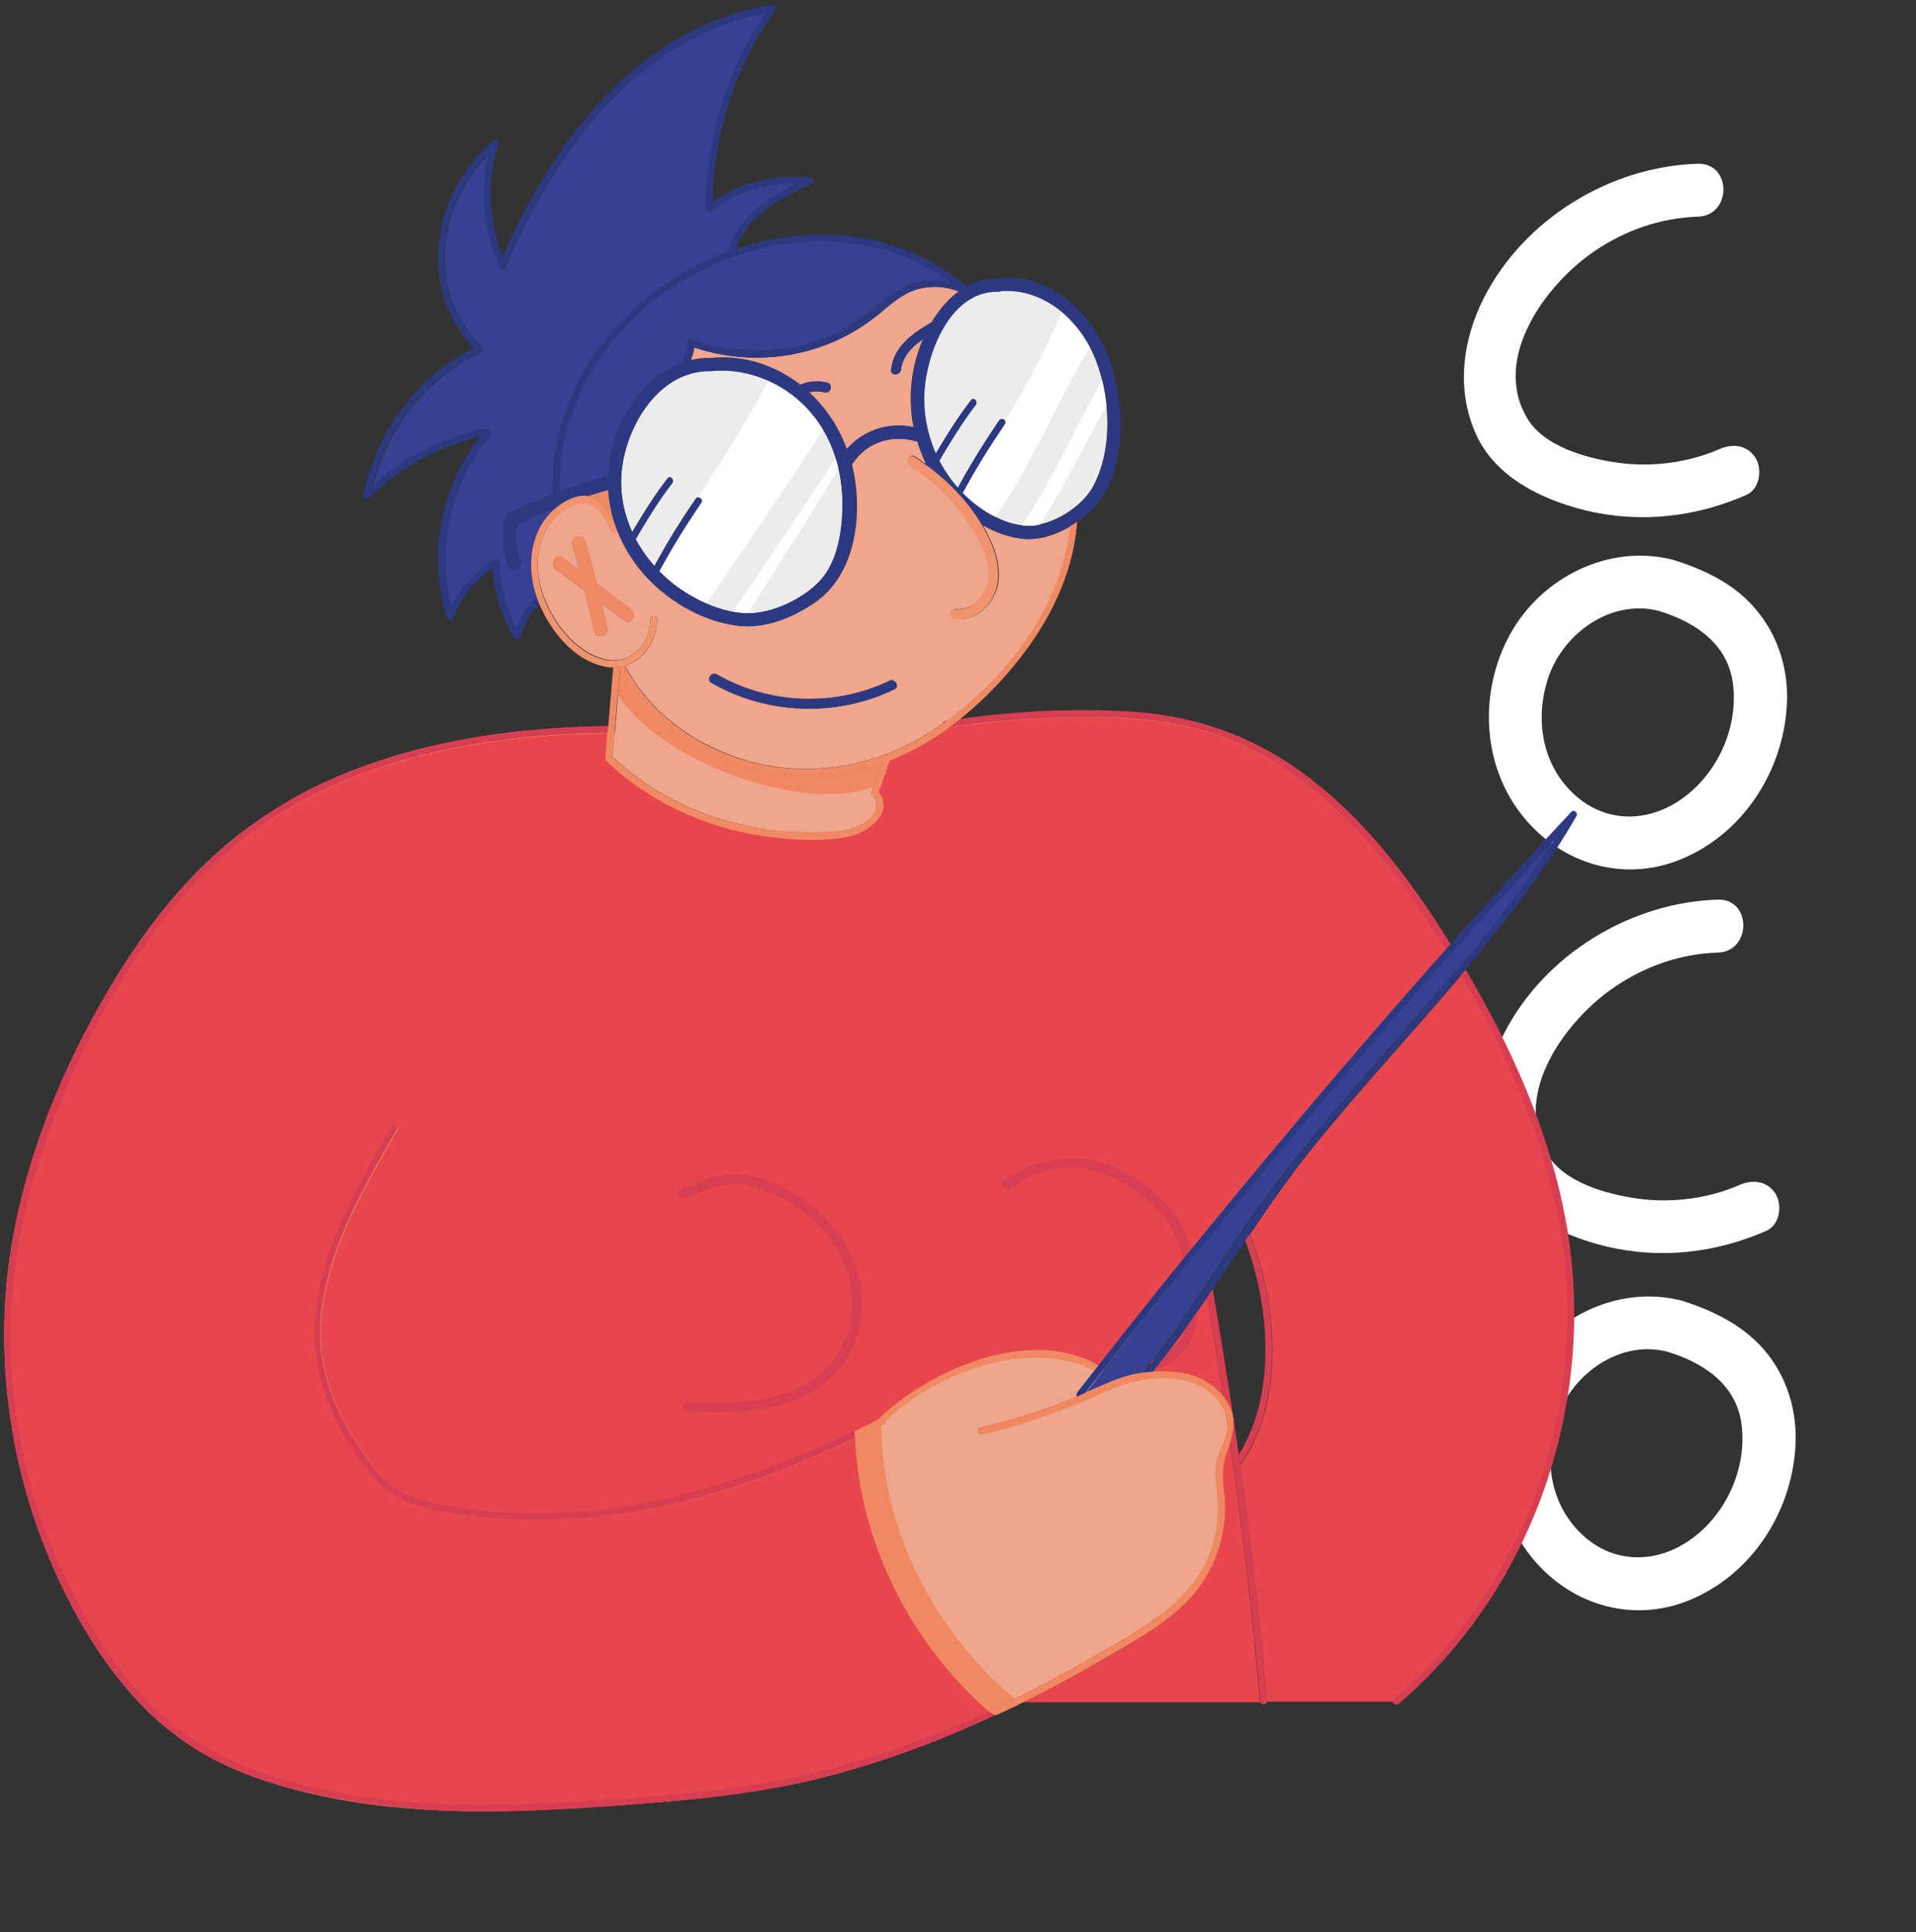 <?xml version="1.0" encoding="utf-8"?>
<!-- Generator: Adobe Illustrator 22.1.0, SVG Export Plug-In . SVG Version: 6.00 Build 0)  -->
<svg version="1.1" id="Calque_1" xmlns="http://www.w3.org/2000/svg" xmlns:xlink="http://www.w3.org/1999/xlink" x="0px" y="0px"
	 viewBox="0 0 622.5 627.8" style="enable-background:new 0 0 622.5 627.8;" xml:space="preserve">
<rect x="0" y="0" width="622.5" height="627.8" fill="#333333" stroke="none"/>
<style type="text/css">
	.st0{fill:#FFFFFF;}
	.st1{fill:#374092;}
	.st2{fill:#F08A64;}
	.st3{fill:#EFA68D;}
	.st4{fill:#F08862;}
	.st5{fill:#ECECEC;}
	.st6{fill:#E8464D;}
	.st7{fill:#F08862;stroke:#F08862;stroke-width:4;stroke-miterlimit:10;}
	.st8{fill:#D83E51;}
	.st9{fill:#2C3980;}
	.st10{fill:#EF946F;}
</style>
<title>Fichier 3</title>
<g>
	<g>
		<path class="st0" d="M551.6,53.2c-28.5,0.9-56.3,17.9-69.4,43.4c-7.1,13.9-9.2,30.1-2.6,44.6c6.3,13.9,21.3,21.1,35.4,24.6
			c17.7,4.3,35.8,2.3,52.4-5c4.3-1.9,5.2-8.1,3.1-11.8c-2.6-4.4-7.5-5-11.8-3.1c-10.3,4.5-22.3,6-33.4,4.4
			c-9.8-1.4-23.7-5.2-29.1-14.4c-11.7-19.5,6.1-43.7,22-54.4c9.9-6.7,21.3-10.7,33.4-11.1C562.7,70.1,562.7,52.9,551.6,53.2
			L551.6,53.2z"/>
	</g>
	<g>
		<path class="st0" d="M558.1,292.3c-28.5,0.9-56.3,17.9-69.4,43.4c-7.1,13.9-9.2,30.1-2.6,44.6c6.3,13.9,21.3,21.1,35.4,24.6
			c17.7,4.3,35.8,2.3,52.4-5c4.3-1.9,5.2-8.1,3.1-11.8c-2.6-4.4-7.5-5-11.8-3.1c-10.3,4.5-22.3,6-33.4,4.4
			c-9.8-1.4-23.7-5.2-29.1-14.4c-11.7-19.5,6.1-43.7,22-54.4c9.9-6.7,21.3-10.7,33.4-11.1C569.1,309.2,569.2,292,558.1,292.3
			L558.1,292.3z"/>
	</g>
	<g>
		<path class="st0" d="M543.6,181.9c-20.9-5.4-43,5.8-53.1,24.4c-9.8,18-9.2,41.2,3.4,57.8c12.3,16.2,33,23,52.2,15.1
			c20-8.2,33-28.2,34.4-49.5c0.8-11.6-2.6-23.1-10.2-31.9C563.5,189.7,553.6,185,543.6,181.9c-10.6-3.3-15.2,13.3-4.6,16.6
			c12,3.7,22.7,10.9,24.1,24.3c1.6,14.5-5.8,29.9-18.1,37.7c-11.3,7.2-24.8,6.4-34.4-3.2c-9.9-9.8-11.9-24.4-7.5-37.3
			c4.9-14.4,20.5-25.5,35.9-21.5C549.8,201.3,554.4,184.7,543.6,181.9L543.6,181.9z"/>
	</g>
	<g>
		<path class="st0" d="M546.4,422.6c-20.9-5.4-43,5.8-53.1,24.4c-9.8,18-9.2,41.2,3.4,57.8c12.3,16.2,33,23,52.2,15.1
			c20-8.2,33-28.2,34.4-49.5c0.8-11.6-2.6-23.1-10.2-31.9C566.2,430.5,556.3,425.7,546.4,422.6c-10.6-3.3-15.2,13.3-4.6,16.6
			c12,3.7,22.7,10.9,24.1,24.3c1.6,14.5-5.8,29.9-18.1,37.7c-11.3,7.2-24.8,6.4-34.4-3.2c-9.9-9.8-11.9-24.4-7.5-37.3
			c4.9-14.4,20.5-25.5,35.9-21.5C552.6,442,557.1,425.4,546.4,422.6L546.4,422.6z"/>
	</g>
</g>
<path class="st1" d="M179.8,165.7c0.2-0.2,0.4-0.4,0.7-0.6c0,0-0.1-0.1-0.1-0.1c-1.3,0.5-2.6,1.1-3.9,1.6c-1.9,0.8-3.7,1.6-5.6,2.4
	c-1.8,0.8-2.5,0.7-3.1,2.4c-1.1,3.1,0.5,8.1,1.3,11c0.8,2.7-3.4,3.8-4.2,1.1c-1.2-4.1-1.9-8.6-1.4-12.9c0.4-3.8,2.6-4.3,5.9-5.7
	c3.4-1.5,6.9-2.9,10.4-4.3c-0.9-14.2,3.1-28.2,10.3-40.5c10.6-18.1,28.1-31.8,47.8-38.8c-0.5-0.1-1-0.6-0.7-1.3
	c3.8-10.2,12.6-15.9,21.9-20.5c-10.2-0.2-19.9,2.8-28.1,9.1c-0.7,0.5-1.6-0.2-1.6-0.9c0.3-22.6,6.6-44.9,19.4-63.5
	c-42.1,8.1-68.7,45.3-84.6,82.7c-0.4,1-1.7,0.5-2-0.3c-4.8-11.6-6.2-24.3-3.4-36.5c-16.8,16.9-20.2,44.9-2.2,62.7
	c0.5,0.4,0.4,1.4-0.2,1.7c-18,8.3-30.3,24.6-35.2,43.4c10.2-9.2,22.6-15.5,36.2-18.4c0.3-0.1,0.6,0,0.9,0.2c0.8-0.1,1.6,1,0.9,1.9
	c-12.9,15.3-17.5,36.3-12.6,55.7c3.1-6.4,7.8-11.6,14-15.3c0.7-0.4,1.6,0.1,1.6,0.9c0.3,7.6,2.2,14.7,5.7,21.3
	c1.4-3.8,3.6-7.2,6.6-10.1C171,184.5,172,172.9,179.8,165.7z"/>
<path class="st2" d="M197.1,159.3c-2.1,0.6-4.2,1.2-6.3,1.9c0.2,0,0.5,0.1,0.7,0.1c3.8,1,6.6,5.3,8.3,9c-1.2-3.6-2-7.4-2.2-11.3
	C197.5,159.1,197.3,159.2,197.1,159.3z"/>
<path class="st3" d="M263,270.4c3.9,0,8.1,0,12-0.8c4.6-0.9,12.8-5.3,8.7-11c-0.1-0.2-0.2-0.4-0.2-0.6c-0.3-0.2-0.4-0.6-0.2-1
	c1-3,2-5.9,3.1-8.9c-7.3,2.6-15,4.1-23,4.2c-24.6,0.2-50.1-12.4-61.9-34.5c-0.8,9.3-1.6,18.5-2.4,27.8c0,0.1,0,0.1,0,0.2
	c11.4,10.7,25.3,18,40.5,21.7C247.1,269.5,255,270.4,263,270.4z"/>
<path class="st4" d="M243.1,253.6c11.9,3.8,27.9,6.6,40.6,2.1c0.9-2.5,1.8-5.1,2.6-7.6c-7.3,2.6-15,4.1-23,4.2
	c-24.6,0.2-50.1-12.4-61.9-34.5c-0.2,2.7-0.5,5.3-0.7,8C210.1,239.6,227.8,248.7,243.1,253.6z"/>
<path class="st3" d="M241.8,262.3c-14.5-4.5-30.9-12.5-42.2-24.1c-0.2,2.5-0.4,5-0.6,7.5c0,0.1,0,0.1,0,0.2
	c11.4,10.7,25.3,18,40.5,21.7c7.7,1.9,15.7,2.8,23.6,2.8c3.9,0,8.1,0,12-0.8c2.8-0.5,6.9-2.4,8.8-5
	C270.2,268.3,254.6,266.2,241.8,262.3z"/>
<path class="st5" d="M214.2,185.4c0,0.1-0.1,0.1-0.1,0.1c2.5,2.5,5.2,4.8,8.2,6.7c6.4,4.2,14.6,7.5,22.4,7c7.6-0.5,17.1-5.2,22.1-11
	c5.5-6.3,6.9-16.5,6.9-24.6c0-8-1.8-16-5.7-23c-7.2-13-21.4-21.2-36.3-20.1c-0.2,0-0.4,0.1-0.6,0.1c-17.9-0.5-29.2,20.1-29.3,35.8
	c0,5.7,1.2,11.3,3.6,16.4c3.6-6,7.2-11.9,11.5-17.4c0.8-1.1,2.4,0.4,1.5,1.5c-4.4,5.7-8.2,11.9-11.9,18.2c1.7,3.2,3.7,6.1,6.1,8.8
	c4.1-7.5,8.5-14.7,13.4-21.8c0.8-1.1,2.6-0.1,1.9,1.1C222.9,170.4,218.4,177.8,214.2,185.4z"/>
<path class="st1" d="M181.8,159.9c4.7-1.8,9.4-3.4,14.2-4.8c0.6-0.2,1.2-0.1,1.6,0.2c0-2,0.2-4.1,0.6-6.1
	c2.1-12.6,10.8-26.5,23.2-31.2c1.2-1.8,1.9-3.8,2.1-5.9c-0.8-0.7-0.3-2.3,0.9-1.9c15.7,5.8,33.6,5,48.6-2.6
	c7.3-3.7,12.7-9.8,19.7-13.7c5-2.8,10.7-3.5,16.2-2.2c-8.8-6.5-19-10.7-29.9-12.4c-22.7-3.6-46.7,3.4-65,17
	C194.4,110.7,180.6,135.2,181.8,159.9z"/>
<path class="st5" d="M304,147.3c3.6-6,7.2-11.9,11.5-17.4c0.8-1.1,2.4,0.4,1.5,1.5c-4.5,5.7-8.2,11.9-11.9,18.2
	c1.6,3.2,3.7,6.2,6.1,8.9c4.1-7.5,8.6-14.8,13.4-21.9c0.8-1.1,2.6-0.1,1.9,1.1c-4.9,7.1-9.5,14.5-13.6,22.2
	c-0.1,0.1-0.1,0.2-0.2,0.2c1.2,1.2,2.5,2.4,3.8,3.4c5.4,4.3,13,8.2,20.1,7.1c6.8-1,14.9-6.2,18.3-12.2c7-12.3,5.9-31,0.2-43.6
	c-5.4-11.9-16.8-21.4-30.2-20.3c-0.2,0.1-0.4,0.1-0.6,0.1c-16.2-0.5-24,21.4-24.1,34.5C300.1,135.5,301.5,141.7,304,147.3z"/>
<path class="st5" d="M216.9,155.4c0.8-1.1,2.4,0.4,1.5,1.5c-4.4,5.7-8.2,11.9-11.9,18.2c0.5,0.9,1,1.8,1.6,2.7
	c6.2-13.5,14.9-25.8,22.7-38.4c3.7-6,7.2-12.1,10.7-18.3c-3.2-0.6-6.4-0.8-9.7-0.6c-0.2,0-0.4,0.1-0.6,0.1
	c-17.9-0.5-29.2,20.1-29.3,35.8c0,5.7,1.2,11.3,3.6,16.4C208.9,166.8,212.6,160.9,216.9,155.4z"/>
<path class="st0" d="M267.4,139.6c-4.2-7-10.4-12.6-17.7-15.8c-3.5,6.3-7.1,12.6-10.8,18.7c-3.9,6.4-8.1,12.7-12.1,19.1
	c0.8,0,1.5,0.8,1,1.6c-4.9,7.1-9.5,14.5-13.6,22.2c0,0.1-0.1,0.1-0.1,0.1c2.5,2.5,5.2,4.8,8.2,6.7c2.2,1.4,4.6,2.8,7.2,3.9
	C242.3,177.4,255.1,158.7,267.4,139.6z"/>
<path class="st0" d="M272.4,152.2c-0.2-1.1-0.5-2.1-0.9-3.2c-11,16.7-22.2,33.3-33.5,49.8c1.6,0.3,3.2,0.5,4.9,0.5
	C252.8,183.6,263,168.2,272.4,152.2z"/>
<path class="st5" d="M254.8,196.7c4.7-2,9.2-5,12.1-8.4c4.8-5.5,6.5-14.1,6.8-21.5C267.5,176.8,261.1,186.7,254.8,196.7z"/>
<path class="st5" d="M315.5,130c0.8-1.1,2.4,0.4,1.5,1.5c-4.5,5.7-8.2,11.9-11.9,18.2c0.4,0.7,0.7,1.4,1.1,2.1
	c12.9-16.8,23-35.4,31.6-54.8c-4-1.8-8.3-2.6-12.9-2.3c-0.2,0.1-0.4,0.1-0.6,0.1c-16.2-0.5-24,21.4-24.1,34.5
	c-0.1,6.2,1.3,12.4,3.8,18.1C307.5,141.4,311.2,135.5,315.5,130z"/>
<path class="st0" d="M323.3,168c9.9-13.9,16.9-30.1,25-44.9c1.9-3.5,3.8-6.9,5.7-10.4c-2.3-4.3-5.3-8.1-9-11.2
	c-5.5,12.2-11.5,24.1-18.5,35.4c0.1,0.2,0,0.5-0.2,0.8c-4.9,7.1-9.5,14.5-13.6,22.2c-0.1,0.1-0.1,0.2-0.2,0.2
	c1.2,1.2,2.5,2.4,3.8,3.4C318.5,165.2,320.8,166.8,323.3,168z"/>
<path class="st0" d="M337.9,170.5c7.9-12.6,14.6-25.9,21.6-39c-0.3-2.8-0.8-5.5-1.4-8.1c-1,1.9-2,3.7-3,5.6
	c-7.5,13.8-14.2,28.7-23.1,41.8c1.6,0.2,3.2,0.2,4.7,0C337,170.7,337.4,170.6,337.9,170.5z"/>
<path class="st5" d="M354,159.9c0.3-0.4,0.6-0.9,0.9-1.4c0.5-0.9,0.9-1.8,1.4-2.7C355.5,157.2,354.8,158.6,354,159.9z"/>
<path class="st3" d="M298,94c-4.9,1.4-8.6,4.8-12.4,8c-5.4,4.4-11.3,7.9-17.9,10.3c-13.5,5-28.5,5.2-42.1,0.6
	c-0.2,1.5-0.6,2.9-1.2,4.2c2.1-0.5,4.2-0.8,6.5-0.7c0,0,0,0,0,0c10.7-1.1,20.9,2.4,29.1,8.7c2.8-1.2,5.8-1.5,8.8-0.7
	c2,0.5,1.2,3.6-0.9,3.1c-1.7-0.4-3.4-0.4-5.1,0c5.5,5,9.8,11.4,12.3,18.5c0,0,0,0,0,0c5.5-6.2,13.5-8.9,21.7-7.2
	c-1.1-5.6-1.2-11.4-0.3-17.1c0.6-3.7,1.7-7.7,3.4-11.5c-3.6,2.4-6.6,5.5-7.2,9.9c-0.2,2-3.5,2.1-3.2,0c0.9-7.6,7-11.8,13.2-15.4
	c2.3-3.9,5.3-7.5,8.8-10C307.1,93,302.5,92.7,298,94z"/>
<path class="st3" d="M211.3,201.2c0-1.4,2.2-1.4,2.2,0c-0.1,6.9-4.2,13.3-10.4,15.1c6.3,12,16.7,21.1,28.9,26.8
	c24.4,11.5,51.5,7.8,73.3-7.3c0.4-0.3,0.8-0.5,1.2-0.8c0.1-0.4,0.3-0.7,0.8-0.7c0.1,0,0.2,0,0.3,0c20.3-14.7,37.7-37.9,40.2-63.3
	c-5.2,3.1-11.2,5-17.3,3.8c-4-0.7-7.8-2.3-11.3-4.3c1.4,2.3,2.5,4.7,3.5,7.1c2.1,5.5,2.9,11.8-0.3,17c-2.5,4.2-6.9,7-11.9,6.5
	c-2.1-0.2-2.1-3.4,0-3.2c6.2,0.5,10.5-4.9,10.8-10.7c0.3-5.3-2.2-10.5-4.9-14.9c-5.2-8.6-12.4-15.8-20.8-21.2
	c-1.7-1.1-0.1-3.9,1.6-2.8c1.3,0.9,2.7,1.8,4,2.7c-1.2-2.5-2.2-5-3-7.6c-0.1,0-0.3,0-0.4-0.1c-8.1-2.4-16.2,0.4-20.9,7.5
	c0,0.1-0.1,0.1-0.1,0.1c3.8,15.6,1.5,35.9-12.4,45.1c-7.6,5-16.5,8.5-25.6,7.1c-8.4-1.3-16.4-5.2-23-10.5
	c-6.8-5.4-11.9-12.4-15-20.2c-0.2,0.8-1.7,1.1-2.1,0c-1-2.3-2.3-4.9-4.2-6.7c-2.7-2.6-5.4-2.8-8.7-1.4c-3.5,1.5-6.3,4.3-8.2,7.6
	c-4.1,7.2-3.5,15.8-0.4,23.2c3.2,7.8,9.7,16.1,18,18.7C204,216.8,211.2,210,211.3,201.2z M232.8,219.1c17.1,9.8,38.3,10.7,56.1,2.1
	c1.9-0.9,3.5,1.9,1.6,2.8c-18.9,9-41.2,8.3-59.4-2.1C229.4,220.9,231,218.1,232.8,219.1z M202.8,201.6c-2.4-1.8-4.9-3.7-7.3-5.5
	c0.6,2.6,1.2,5.2,1.8,7.9c0.6,2.7-3.6,3.8-4.2,1.1c-1-4.4-2-8.8-3.1-13.1c-3.1-2.4-6.3-4.7-9.4-7.1c-2.2-1.6,0-5.4,2.2-3.7
	c1.8,1.4,3.7,2.8,5.5,4.2c-0.7-2.8-1.5-5.6-2.3-8.4c-0.8-2.7,3.4-3.8,4.2-1.1c1.3,4.6,2.5,9.1,3.7,13.7c3.7,2.8,7.4,5.6,11.1,8.4
	C207.2,199.5,205,203.3,202.8,201.6z"/>
<path class="st1" d="M472.5,308.6c0.9,1.5,1.8,3,2.7,4.5c10.6-12.8,20.8-26,29.7-40c-9.6,10.3-19.1,20.7-28.5,31.2
	C475.1,305.7,473.8,307.2,472.5,308.6z"/>
<path class="st1" d="M470.9,310.3c-38.9,43.5-76.3,88.4-112.2,134.4c1.4,1,2.8,2,4.1,3.3c0.4-0.1,0.8-0.3,1.1-0.4
	c2.4-0.8,5.1-1.4,7.8-1.8c0-0.2,0.1-0.3,0.2-0.5c11.4-14.2,21-29.6,31.1-44.7c20.7-30.7,46.8-57.4,70.5-85.8
	c-0.7-1.3-1.5-2.5-2.3-3.7C471.3,310.9,471.1,310.6,470.9,310.3z"/>
<path class="st6" d="M397.4,453.6c-1.7-10.7-3.4-21.4-5.2-32.1c-5.6,8.2-11.3,16.3-17.5,24.1c3.7-0.2,7.5,0,10.9,0.8
	C390.1,447.4,394.4,449.9,397.4,453.6z"/>
<path class="st6" d="M411.5,552.9h41.3c-0.1-0.3,0-0.6,0.3-0.9c23.5-20.1,40.4-47,49.2-76.5c7.8-26.2,9.3-54.3,3.9-81.1
	c-5.5-27.2-17.2-53.7-31.3-77.7c-15.6,18.5-32.2,36.2-47.4,55c-7.7,9.4-14.6,19.3-21.4,29.4c0.1,0.1,0.2,0.2,0.2,0.4
	c8.7,22.2,11.2,53-2.7,73.7c-0.2,0.3-0.4,0.4-0.7,0.5c3.6,25.6,6.6,51.3,8.7,77.1C411.5,552.8,411.5,552.9,411.5,552.9z"/>
<path class="st6" d="M409.3,552.7c-2.3-28.1-5.6-56.1-9.7-84c-0.2,0.8-0.5,1.6-0.8,2.4c-1.8,4.8-1.9,8.3-1.3,13.4
	c0.4,3.1,0.5,6.2,0.2,9.4c-0.6,6.7-2.7,13.2-6.3,19c-7.7,12.6-22,19.9-34.4,27c-8.1,4.6-16.3,9.1-24.6,13.2h77
	C409.4,552.9,409.3,552.8,409.3,552.7z"/>
<path class="st7" d="M398.4,460.3c-1.4-5.8-7-10.2-12.7-11.7c-6.9-1.8-15-1-21.9,1.4c-0.3,0.4-0.8,0.7-1.3,0.5
	c-0.5,0.2-1,0.4-1.5,0.6c-13.7,6.2-27.4,11.4-42,14.8c-1.3,0.3-1.9-1.8-0.6-2.1c8.2-1.9,16.3-4.3,24.3-7.2
	c6.1-2.2,11.9-5.4,17.9-7.8c-1.2-1-2.4-1.9-3.6-2.6c-0.2,0-0.4-0.2-0.5-0.3c-9.4-5.5-21.3-5.8-31.9-3.6
	c-13.8,2.9-26.4,9.6-36.7,19.2c0.1,0.4-0.1,0.8-0.5,1c-21.3,10.8-43.5,20.1-66.8,25.7c-20.5,4.9-41.9,7-62.9,4.9
	c-9-0.9-18.8-2-27-5.9c-7.9-3.7-12.6-11-17.2-18.1c-9.3-14.4-13.4-30.1-10.4-47.2c3.5-20.3,14.2-38.5,24.3-56.1
	c0.7-1.2,2.6-0.1,1.9,1.1c-10.8,18.8-22.5,38.5-24.8,60.5c-1.8,17.3,4.9,32.5,14.8,46.4c3,4.1,5.8,7.9,10.3,10.5
	c3.4,1.9,7.1,3.1,10.9,4c10.1,2.3,20.6,3.4,31,3.6c40.3,0.7,79-12.8,114.4-30.8c0-0.2,0.1-0.5,0.3-0.7
	c16.8-15.7,48.9-29.4,70.8-16.6c9.2-11.8,18.5-23.5,27.9-35.2c-2.2-11.2-10.1-19.5-19.9-24.8c-5.7-3.2-11.8-5.3-18.5-4.9
	c-6.8,0.4-13.1,3.2-18.8,6.8c-1.2,0.7-2.3-1.1-1.1-1.9c12.3-7.7,25.3-9.3,38.3-2.5c10.2,5.3,18.8,13.8,21.7,25.1
	c0.9-1.1,1.7-2.2,2.6-3.3c26.1-32.2,53-63.7,80.6-94.6c-15.5-24.9-34.1-49.2-60.2-63.4c-15.5-8.5-32.2-11.5-49.7-11.9
	c-17.2-0.4-34.5,0.6-51.5,3.2c-6.1,4.4-12.6,8.1-19.5,10.9c0,0.1,0,0.3-0.1,0.5c-1.1,3.2-2.2,6.5-3.4,9.7c0,0,0.1,0.1,0.1,0.2
	c4.9,6.9-4,13-10,14.2c-8.8,1.7-18.5,1-27.3-0.2c-19.1-2.8-37-11-51.1-24.3c-0.3-0.3-0.4-0.7-0.3-1c-0.1-0.1-0.1-0.3-0.1-0.5
	c0.2-2.5,0.4-5.1,0.6-7.6c-7.8,0.1-15.5,0.4-23.3,1.1c-30.9,2.7-62.2,10.8-88.2,28.3c-24.9,16.8-42.7,42.2-56.2,68.5
	c-14.4,28-24.8,58.7-26.1,90.3C2.3,458,9.3,490,23.8,518.2c6.5,12.7,14.4,25,24.5,35.3c10.4,10.5,23.1,18,37,22.7
	c29.9,10.2,62.7,11.4,93.9,9.6c32.1-1.8,64.4-3.5,95.5-12.4c30-8.6,58.6-22.1,85.4-37.9c13.3-7.8,27.4-15.9,33-31.1
	c2.7-7.4,2.9-14.6,1.9-22.3c-0.4-2.9-0.4-5.5,0.5-8.3c0.9-2.9,2.4-5.6,3-8.5c0.2-1,0.2-2,0.2-2.9
	C398.6,461.6,398.5,460.9,398.4,460.3z M221.3,386.9c6.5-2.8,13.2-5.7,20.4-4.9c6.5,0.8,13,3.9,18.4,7.5c10,6.8,17.7,17.1,19.2,29.3
	c1.5,12.3-3.3,24.5-13.7,31.5c-12.3,8.3-27.8,8-42.1,7.6c-1.4,0-1.4-2.2,0-2.2c12.6,0.4,26,0.8,37.5-5.3c10.9-5.7,17-16.9,16.3-29.1
	c-0.7-11.9-7.7-22.4-17.3-29.3c-4.7-3.4-10.2-6.3-15.9-7.5c-7.7-1.8-14.8,1-21.8,4.1C221.1,389.3,220,387.5,221.3,386.9z"/>
<path class="st3" d="M398.4,460.3c-1.4-5.8-7-10.2-12.7-11.7c-6.9-1.8-15-1-21.9,1.4c-0.3,0.4-0.8,0.7-1.3,0.5
	c-0.5,0.2-1,0.4-1.5,0.6c-13.7,6.2-27.4,11.4-42,14.8c-1.3,0.3-1.9-1.8-0.6-2.1c8.2-1.9,16.3-4.3,24.3-7.2
	c6.1-2.2,11.9-5.4,17.9-7.8c-1.2-1-2.4-1.9-3.6-2.6c-0.2,0-0.4-0.2-0.5-0.3c-9.4-5.5-21.3-5.8-31.9-3.6
	c-13.8,2.9-26.4,9.6-36.7,19.2c0.1,0.4-0.1,0.8-0.5,1c-0.4,0.2-0.7,0.4-1.1,0.5c0.3,34.3,17.2,66.9,43.3,88.9
	c10.4-5.1,20.6-10.6,30.6-16.5c13.3-7.8,27.4-15.9,33-31.1c2.7-7.4,2.9-14.6,1.9-22.3c-0.4-2.9-0.4-5.5,0.5-8.3
	c0.9-2.9,2.4-5.6,3-8.5c0.2-1,0.2-2,0.2-2.9C398.6,461.6,398.5,460.9,398.4,460.3z"/>
<path class="st6" d="M277.8,467.3c-18.4,8.8-37.4,16.2-57.2,20.9c-20.5,4.9-41.9,7-62.9,4.9c-9-0.9-18.8-2-27-5.9
	c-7.9-3.7-12.6-11-17.2-18.1c-9.3-14.4-13.4-30.1-10.4-47.2c3.5-20.3,14.2-38.5,24.3-56.1c0.7-1.2,2.6-0.1,1.9,1.1
	c-10.8,18.8-22.5,38.5-24.8,60.5c-1.8,17.3,4.9,32.5,14.8,46.4c3,4.1,5.8,7.9,10.3,10.5c3.4,1.9,7.1,3.1,10.9,4
	c10.1,2.3,20.6,3.4,31,3.6c37.2,0.6,73.1-10.9,106.3-26.8c1.8-0.3,4.3-1.4,5.6-2.1c4.2-2.3,0.8,0.6,3.7-2.1
	c16.9-15.6,48-29.9,69.9-17.1c9.2-11.8,18.5-23.5,27.9-35.2c-2.2-11.2-10.1-19.5-19.9-24.8c-5.7-3.2-11.8-5.3-18.5-4.9
	c-6.8,0.4-13.1,3.2-18.8,6.8c-1.2,0.7-2.3-1.1-1.1-1.9c12.3-7.7,25.3-9.3,38.3-2.5c10.2,5.3,18.8,13.8,21.7,25.1
	c0.9-1.1,1.7-2.2,2.6-3.3c26.1-32.2,53-63.7,80.6-94.6c-15.5-24.9-34.1-49.2-60.2-63.4c-15.5-8.5-32.2-11.5-49.7-11.9
	c-17.2-0.4-34.5,0.6-51.5,3.2c-6.1,4.4-12.6,8.1-19.5,10.9c0,0.1,0,0.3-0.1,0.5c-1.1,3.2-2.2,6.5-3.4,9.7c0,0,0.1,0.1,0.1,0.2
	c4.9,6.9-4,13-10,14.2c-8.8,1.7-18.5,1-27.3-0.2c-19.1-2.8-37-11-51.1-24.3c-0.3-0.3-0.4-0.7-0.3-1c-0.1-0.1-0.1-0.3-0.1-0.5
	c0.2-2.5,0.4-5.1,0.6-7.6c-7.8,0.1-15.5,0.4-23.3,1.1c-30.9,2.7-62.2,10.8-88.2,28.3c-24.9,16.8-42.7,42.2-56.2,68.5
	c-14.4,28-24.8,58.7-26.1,90.3C2.3,458,9.3,490,23.8,518.2c6.5,12.7,14.4,25,24.5,35.3c10.4,10.5,23.1,18,37,22.7
	c29.9,10.2,62.7,11.4,93.9,9.6c32.1-1.8,64.4-3.5,95.5-12.4c15.9-4.6,31.3-10.5,46.4-17.4C295.7,533.6,279.3,501.1,277.8,467.3z
	 M221.3,386.9c6.5-2.8,13.2-5.7,20.4-4.9c6.5,0.8,13,3.9,18.4,7.5c10,6.8,17.7,17.1,19.2,29.3c1.5,12.3-3.3,24.5-13.7,31.5
	c-12.3,8.3-27.8,8-42.1,7.6c-1.4,0-1.4-2.2,0-2.2c12.6,0.4,26,0.8,37.5-5.3c10.9-5.7,17-16.9,16.3-29.1
	c-0.7-11.9-7.7-22.4-17.3-29.3c-4.7-3.4-10.2-6.3-15.9-7.5c-7.7-1.8-14.8,1-21.8,4.1C221.1,389.3,220,387.5,221.3,386.9z"/>
<path class="st2" d="M205,197.9c-3.7-2.8-7.4-5.6-11.1-8.4c-1.2-4.6-2.4-9.2-3.7-13.7c-0.8-2.7-4.9-1.5-4.2,1.1
	c0.8,2.8,1.6,5.6,2.3,8.4c-1.8-1.4-3.7-2.8-5.5-4.2c-2.2-1.7-4.4,2.1-2.2,3.7c3.1,2.4,6.3,4.7,9.4,7.1c1.1,4.4,2.1,8.7,3.1,13.1
	c0.6,2.7,4.7,1.6,4.2-1.1c-0.6-2.6-1.2-5.3-1.8-7.9c2.4,1.8,4.9,3.7,7.3,5.5C205,203.3,207.2,199.5,205,197.9z"/>
<path class="st2" d="M231.2,221.9c18.2,10.4,40.5,11.2,59.4,2.1c1.9-0.9,0.2-3.7-1.6-2.8c-17.8,8.5-39,7.7-56.1-2.1
	C231,218.1,229.4,220.9,231.2,221.9z"/>
<path class="st2" d="M222.3,388.8c7-3.1,14.1-5.9,21.8-4.1c5.7,1.3,11.2,4.2,15.9,7.5c9.6,6.8,16.6,17.3,17.3,29.3
	c0.7,12.3-5.4,23.4-16.3,29.1c-11.5,6.1-24.9,5.7-37.5,5.3c-1.4,0-1.4,2.1,0,2.2c14.2,0.4,29.8,0.7,42.1-7.6
	c10.4-7,15.2-19.3,13.7-31.5c-1.5-12.2-9.2-22.5-19.2-29.3c-5.4-3.7-11.9-6.8-18.4-7.5c-7.2-0.8-14,2-20.4,4.9
	C220,387.5,221.1,389.3,222.3,388.8z"/>
<path class="st1" d="M360.2,443l-7.1,9.3c0,0,10.8-5,14.8-5.7c4-0.7,2.3-5.5,2.3-5.5L360.2,443z"/>
<polygon class="st1" points="470.1,311.1 472.5,307.1 476.9,312.3 472.2,316.7 "/>
<g>
	<path class="st8" d="M198.3,235.9c-32.6,0.4-65.9,5.2-95.5,19.5c-28.1,13.6-49.1,36-65.2,62.3c-17,27.7-30,59.1-34.5,91.3
		c-4.5,32.2-0.1,65.6,12.2,95.7c11,26.9,28.2,53.7,54.8,67.3c13.4,6.8,28.2,10.5,43,13c16.9,2.8,34,3.9,51.1,3.5
		c17.3-0.4,34.7-1.6,51.9-3.1c16.8-1.4,33.4-3.5,49.8-7.5c32.1-8,62.6-21.8,91.2-38.2c12.4-7.2,26.7-14.4,34.4-27
		c3.5-5.7,5.7-12.3,6.3-19c0.3-3.1,0.2-6.2-0.2-9.4c-0.6-5.1-0.6-8.6,1.3-13.4c2.1-5.5,3.1-10.5-0.2-15.7c-2.9-4.6-7.8-7.7-13-8.9
		c-6.8-1.5-14.9-0.9-21.5,1.3c-7.3,2.5-14.1,6.4-21.3,9.1c-7.9,2.9-16,5.3-24.3,7.2c-1.3,0.3-0.8,2.4,0.6,2.1
		c14.6-3.5,28.3-8.6,42-14.8c7.4-3.3,16.8-4.6,24.7-2.6c7.2,1.9,14.3,8.5,12.8,16.6c-0.6,3-2.1,5.7-3,8.5c-0.9,2.8-0.9,5.4-0.5,8.3
		c1,7.7,0.9,15-1.9,22.3c-5.6,15.2-19.7,23.3-33,31.1c-26.9,15.8-55.4,29.3-85.4,37.9c-31.1,8.9-63.4,10.6-95.5,12.4
		c-31.3,1.8-64,0.6-93.9-9.6c-14-4.8-26.6-12.2-37-22.7c-10.1-10.2-18-22.5-24.5-35.3C9.3,490,2.3,458,3.6,426.4
		C5,394.7,15.4,364.1,29.8,336c13.6-26.4,31.4-51.7,56.2-68.5c26-17.6,57.3-25.6,88.2-28.3c8-0.7,16.1-1.1,24.2-1.1
		C199.7,238,199.7,235.9,198.3,235.9L198.3,235.9z"/>
</g>
<g>
	<path class="st8" d="M313.1,560c-0.1-0.1-0.1-0.3-0.2-0.4c-12.5,5.4-25.2,10-38.3,13.8c-31.1,8.9-63.4,10.6-95.5,12.4
		c-31.3,1.8-64,0.6-93.9-9.6c-14-4.8-26.6-12.2-37-22.7c-10.1-10.2-18-22.5-24.5-35.3C9.3,490,2.3,458,3.6,426.4
		C5,394.7,15.4,364.1,29.8,336c13.6-26.4,31.4-51.7,56.2-68.5c26-17.6,57.3-25.6,88.2-28.3c8-0.7,16.1-1.1,24.2-1.1
		c1.4,0,1.4-2.2,0-2.2c-32.6,0.4-65.9,5.2-95.5,19.5c-28.1,13.6-49.1,36-65.2,62.3c-17,27.7-30,59.1-34.5,91.3
		c-4.5,32.2-0.1,65.6,12.2,95.7c11,26.9,28.2,53.7,54.8,67.3c13.4,6.8,28.2,10.5,43,13c16.9,2.8,34,3.9,51.1,3.5
		c17.3-0.4,34.7-1.6,51.9-3.1c16.8-1.4,33.4-3.5,49.8-7.5c16.5-4.1,32.6-9.7,48.2-16.5C313.7,561,313.4,560.5,313.1,560z"/>
	<path class="st4" d="M398.6,455.3c-2.9-4.6-7.8-7.7-13-8.9c-6.8-1.5-14.9-0.9-21.5,1.3c-7.3,2.5-14.1,6.4-21.3,9.1
		c-7.9,2.9-16,5.3-24.3,7.2c-1.3,0.3-0.8,2.4,0.6,2.1c14.6-3.5,28.3-8.6,42-14.8c7.4-3.3,16.8-4.6,24.7-2.6
		c7.2,1.9,14.3,8.5,12.8,16.6c-0.6,3-2.1,5.7-3,8.5c-0.9,2.8-0.9,5.4-0.5,8.3c1,7.7,0.9,15-1.9,22.3c-5.6,15.2-19.7,23.3-33,31.1
		c-12.7,7.5-25.7,14.4-39.1,20.5c0.6,0.3,1.2,0.7,1.8,1c0.1,0,0.1,0.1,0.2,0.1c0.2,0,0.3,0.1,0.5,0.2c11.4-5.3,22.6-11.2,33.5-17.5
		c12.4-7.2,26.7-14.4,34.4-27c3.5-5.7,5.7-12.3,6.3-19c0.3-3.1,0.2-6.2-0.2-9.4c-0.6-5.1-0.6-8.6,1.3-13.4
		C400.9,465.5,401.9,460.5,398.6,455.3z"/>
</g>
<g>
	<path class="st8" d="M472,307.9c-14.2-23.2-31.4-45.8-54.2-60.5c-15.4-9.9-32.3-15.1-50.5-16.2c-20-1.2-40.4,0-60.2,3.1
		c-1.4,0.2-0.8,2.3,0.6,2.1c17.3-2.7,34.7-3.6,52.1-3.3c17.5,0.4,34.2,3.4,49.7,11.9c26.3,14.4,44.9,38.9,60.5,63.9
		C470.6,308.4,471.2,308.1,472,307.9z"/>
	<path class="st8" d="M509.9,404c-4.1-30.1-16.8-59.7-31.9-85.9c-0.6-1-1.2-2.1-1.8-3.1c-0.4,0.6-1,1-1.8,1.3
		c14.3,24.1,26.1,50.8,31.6,78.2c5.4,26.8,3.9,54.9-3.9,81.1c-8.8,29.6-25.7,56.4-49.2,76.5c-1.1,0.9,0.5,2.4,1.5,1.5
		C497.1,517.2,517.5,459.1,509.9,404z"/>
</g>
<g>
	<path class="st2" d="M200.5,216.2c11.5,23.1,37.6,36.3,62.8,36.1c27.9-0.2,52.6-18.1,68.9-39.5c10.1-13.2,17.2-28.6,17.9-45.4
		c0.1-1.4-2.1-1.4-2.2,0c-1.1,27.7-20.5,53.2-42.7,68.5c-21.9,15.1-49,18.7-73.3,7.3c-12.6-5.9-23.3-15.5-29.5-28
		C201.7,213.9,199.9,215,200.5,216.2L200.5,216.2z"/>
</g>
<g>
	<path class="st9" d="M239.1,80.7c4-10.9,14.6-16.3,24.6-21c1.1-0.5,0.4-1.9-0.5-2c-12-1.3-23.8,1.7-33.4,9.1
		c0.5,0.3,1.1,0.6,1.6,0.9c0.3-23.1,7-45.8,20.6-64.5c0.6-0.8-0.4-1.7-1.2-1.6c-44.2,7.1-72.1,45.6-88.6,84.1c0.7,0.1,1.3,0.2,2,0.3
		c-5.2-12.4-6.4-26.1-2.4-39c0.3-1.1-1-1.7-1.8-1c-20.1,17.2-24.7,48.8-5,68.3c0.1-0.6,0.1-1.1,0.2-1.7c-19.5,9-32.7,27.4-37.1,48.2
		c-0.2,1,1,1.8,1.8,1c10.5-10.3,23.4-17.3,37.8-20.3c1.4-0.3,0.8-2.4-0.6-2.1c-14.7,3.1-28.1,10.3-38.8,20.9c0.6,0.3,1.2,0.7,1.8,1
		c4.3-20.3,17-38.2,36.1-46.9c0.6-0.3,0.7-1.2,0.2-1.7c-18.9-18.8-14.2-48.8,5-65.3c-0.6-0.3-1.2-0.7-1.8-1
		c-4.1,13.3-2.9,27.4,2.4,40.2c0.3,0.7,1.6,1.2,2,0.3c16.3-38.1,43.6-76.1,87.3-83.1c-0.4-0.5-0.8-1.1-1.2-1.6
		c-13.8,19.1-20.5,42.2-20.9,65.6c0,0.7,1,1.4,1.6,0.9c9.3-7.2,20.6-10.1,32.3-8.8c-0.2-0.7-0.4-1.3-0.5-2
		c-10.6,4.9-21.3,10.7-25.6,22.3C236.6,81.4,238.7,82,239.1,80.7L239.1,80.7z"/>
</g>
<g>
	<path class="st9" d="M157.5,140c-14.1,16.7-18.8,39.8-12.3,60.6c0.3,1.1,1.7,1,2.1,0c2.8-7.2,7.7-12.9,14.2-16.9
		c-0.5-0.3-1.1-0.6-1.6-0.9c0.3,8.7,2.7,17,7.2,24.5c0.5,0.8,1.7,0.6,2-0.3c1.2-4.6,3.5-8.4,7-11.7c1-1-0.5-2.5-1.5-1.5
		c-3.7,3.5-6.2,7.7-7.5,12.6c0.7-0.1,1.3-0.2,2-0.3c-4.3-7.2-6.6-15-6.9-23.4c0-0.8-0.9-1.4-1.6-0.9c-7.1,4.3-12.2,10.5-15.2,18.2
		c0.7,0,1.4,0,2.1,0c-6.2-20.1-1.8-42.4,11.8-58.6C159.9,140.5,158.3,139,157.5,140L157.5,140z"/>
</g>
<g>
	<path class="st2" d="M181.7,183c7.4,5.6,14.8,11.1,22.2,16.7"/>
	<g>
		<path class="st2" d="M180.6,184.9c7.4,5.6,14.8,11.1,22.2,16.7c2.2,1.7,4.4-2.1,2.2-3.7c-7.4-5.6-14.8-11.1-22.2-16.7
			C180.6,179.5,178.4,183.2,180.6,184.9L180.6,184.9z"/>
	</g>
</g>
<g>
	<path class="st2" d="M195.2,204.5c-2.1-9.4-4.4-18.8-7.1-28.2"/>
	<g>
		<path class="st2" d="M197.3,204c-2.1-9.5-4.5-18.9-7.1-28.2c-0.8-2.7-4.9-1.5-4.2,1.1c2.7,9.3,5,18.7,7.1,28.2
			C193.8,207.8,197.9,206.7,197.3,204L197.3,204z"/>
	</g>
</g>
<g>
	<path class="st9" d="M315.8,94.5C277.3,59.8,214.6,77.9,190,120.2c-7.8,13.4-11.9,28.8-9.9,44.3c0.2,1.4,2.3,1.4,2.2,0
		c-3.4-26.2,11-52.8,31.7-68.2c18.3-13.6,42.3-20.6,65-17c13.2,2.1,25.4,7.9,35.3,16.8C315.3,97,316.8,95.4,315.8,94.5L315.8,94.5z"
		/>
</g>
<g>
	<path class="st9" d="M324.3,90.5c-15.8-0.5-25.6,17.7-27.7,31.2c-2.5,15.5,2.6,31.6,14.1,42.5c5.4,5.2,12.3,9.3,19.7,10.6
		c8.1,1.5,15.9-2.3,22.2-7.2c13-10.2,13.2-32.4,9.1-47c-4.6-16.6-19.1-32.3-37.6-30.2c-2.7,0.3-2.8,4.6,0,4.3
		c13.8-1.6,25.6,8.1,31.1,20.2c5.7,12.5,6.8,31.3-0.2,43.6c-3.4,6-11.5,11.2-18.3,12.2c-7.1,1.1-14.7-2.8-20.1-7.1
		c-10.4-8.2-16.4-21.2-16.3-34.3c0.1-13.1,7.9-34.9,24.1-34.5C327,94.9,327,90.6,324.3,90.5L324.3,90.5z"/>
</g>
<g>
	<path class="st10" d="M295.4,151.2c8.4,5.4,15.6,12.6,20.8,21.2c2.7,4.5,5.2,9.6,4.9,14.9c-0.3,5.8-4.6,11.2-10.8,10.7
		c-2.1-0.2-2.1,3,0,3.2c5,0.4,9.4-2.3,11.9-6.5c3.1-5.2,2.4-11.6,0.3-17c-4.7-12.1-14.6-22.3-25.4-29.2
		C295.3,147.3,293.7,150.1,295.4,151.2L295.4,151.2z"/>
</g>
<g>
	<path class="st9" d="M276.7,150.9c4.7-7.1,12.7-9.8,20.9-7.5c2.7,0.8,3.8-3.4,1.1-4.2c-10-2.9-20,0.8-25.7,9.4
		C271.5,151,275.2,153.2,276.7,150.9L276.7,150.9z"/>
</g>
<g>
	<path class="st9" d="M196,155.1c-9.2,2.5-17.9,6.1-26.6,9.9c-3.3,1.4-5.5,1.9-5.9,5.7c-0.5,4.3,0.2,8.8,1.4,12.9
		c0.8,2.7,4.9,1.5,4.2-1.1c-0.8-2.9-2.4-7.9-1.3-11c0.6-1.7,1.3-1.6,3.1-2.4c1.9-0.8,3.7-1.6,5.6-2.4c6.8-2.8,13.6-5.4,20.7-7.4
		C199.8,158.5,198.7,154.4,196,155.1L196,155.1z"/>
</g>
<g>
	<path class="st10" d="M200.6,172c-1.6-3.9-4.6-9.5-9-10.7c-4-1.1-9,1.8-11.8,4.4c-7.8,7.2-8.8,18.8-5.4,28.4
		c3.4,9.8,11.9,20.9,22.8,22.6c9.4,1.4,16.1-6.7,16.3-15.5c0-1.4-2.1-1.4-2.2,0c-0.1,8.8-7.3,15.6-16.2,12.8
		c-8.3-2.6-14.8-10.9-18-18.7c-3-7.4-3.6-16.1,0.4-23.2c1.9-3.3,4.7-6.1,8.2-7.6c3.2-1.4,5.9-1.2,8.7,1.4c1.9,1.8,3.2,4.4,4.2,6.7
		C199.1,173.8,201.1,173.3,200.6,172L200.6,172z"/>
</g>
<g>
	<path class="st9" d="M231.1,116.3c-17.5-0.5-30.4,17.1-33,32.9c-2.8,16.7,4.4,33.1,17.5,43.5c6.6,5.3,14.6,9.2,23,10.5
		c9.1,1.4,18.1-2,25.6-7.1c15.4-10.2,16.6-34.2,10.9-50.2c-6.5-18.3-24.5-31.6-44.2-29.6c-2.7,0.3-2.8,4.6,0,4.3
		c15.2-1.5,29.8,6.8,37.1,20c3.9,7,5.7,15,5.7,23c0,8.1-1.4,18.3-6.9,24.6c-5,5.7-14.5,10.5-22.1,11c-7.8,0.5-16-2.9-22.4-7
		c-12.1-7.8-20.6-21.2-20.5-35.8c0.1-15.7,11.4-36.3,29.3-35.8C233.9,120.7,233.9,116.4,231.1,116.3L231.1,116.3z"/>
</g>
<g>
	<path class="st9" d="M223.8,112.3c14.1,5.2,29.8,5.2,43.9,0c6.5-2.4,12.5-5.9,17.9-10.3c3.8-3.1,7.5-6.6,12.4-8
		c4.8-1.4,9.7-0.9,14.3,1c1.3,0.5,1.8-1.6,0.6-2.1c-6.6-2.7-13.9-2.5-20.1,1c-7,3.9-12.4,10.1-19.7,13.7c-15,7.5-32.9,8.4-48.6,2.6
		C223.1,109.7,222.5,111.8,223.8,112.3L223.8,112.3z"/>
</g>
<g>
	<path class="st9" d="M223.5,111.4c-0.1,2.6-1,5.1-2.6,7.1c-0.9,1.1,0.7,2.6,1.5,1.5c2-2.5,3.1-5.4,3.2-8.7
		C225.7,110.1,223.6,110.1,223.5,111.4L223.5,111.4z"/>
</g>
<g>
	<path class="st2" d="M286.7,247.1c-1.1,3.3-2.3,6.6-3.4,9.9c-0.5,1.3,1.6,1.9,2.1,0.6c1.1-3.3,2.3-6.6,3.4-9.9
		C289.2,246.3,287.1,245.8,286.7,247.1L286.7,247.1z"/>
</g>
<g>
	<path class="st2" d="M199.2,217.2c-0.8,9.5-1.6,19-2.4,28.4c-0.1,1.4,2,1.4,2.2,0c0.8-9.5,1.6-19,2.4-28.4
		C201.5,215.8,199.3,215.9,199.2,217.2L199.2,217.2z"/>
</g>
<g>
	<path class="st2" d="M197.2,247.2c14,13.3,32,21.5,51.1,24.3c8.8,1.3,18.5,1.9,27.3,0.2c6-1.2,15-7.3,10-14.2
		c-0.8-1.1-2.7,0-1.9,1.1c4.1,5.7-4.2,10.2-8.7,11c-3.9,0.7-8,0.8-12,0.8c-7.9,0-15.9-1-23.6-2.8c-15.2-3.7-29.3-11.1-40.7-21.9
		C197.7,244.7,196.2,246.2,197.2,247.2L197.2,247.2z"/>
</g>
<g>
	<path class="st9" d="M216.9,155.4c-4.8,6.2-8.9,13-12.9,19.8c-0.7,1.2,1.2,2.3,1.9,1.1c3.9-6.6,7.9-13.3,12.6-19.4
		C219.2,155.9,217.7,154.3,216.9,155.4L216.9,155.4z"/>
</g>
<g>
	<path class="st9" d="M226,162.2c-4.9,7.1-9.5,14.5-13.6,22.2c-0.7,1.2,1.2,2.3,1.9,1.1c4.1-7.6,8.7-15,13.6-22.2
		C228.6,162.1,226.8,161,226,162.2L226,162.2z"/>
</g>
<g>
	<path class="st9" d="M315.5,130c-4.8,6.2-8.9,13-12.9,19.8c-0.7,1.2,1.2,2.3,1.9,1.1c3.9-6.6,7.9-13.3,12.6-19.4
		C317.8,130.4,316.3,128.9,315.5,130L315.5,130z"/>
</g>
<g>
	<path class="st9" d="M324.6,136.7c-4.9,7.1-9.5,14.5-13.6,22.2c-0.7,1.2,1.2,2.3,1.9,1.1c4.1-7.6,8.7-15,13.6-22.2
		C327.2,136.6,325.4,135.6,324.6,136.7L324.6,136.7z"/>
</g>
<g>
	<path class="st9" d="M231.2,221.9c18.2,10.4,40.5,11.2,59.4,2.1c1.9-0.9,0.2-3.7-1.6-2.8c-17.8,8.5-39,7.7-56.1-2.1
		C231,218.1,229.4,220.9,231.2,221.9L231.2,221.9z"/>
</g>
<g>
	<path class="st9" d="M303.6,104.2c-6.5,3.7-13.1,7.9-14.1,15.9c-0.3,2.1,3,2,3.2,0c0.8-6.6,7.3-10.1,12.5-13.1
		C307,105.9,305.4,103.2,303.6,104.2L303.6,104.2z"/>
</g>
<g>
	<path class="st9" d="M260.5,128.3c2.3-1.2,4.8-1.5,7.4-0.9c2,0.5,2.9-2.6,0.9-3.1c-3.4-0.9-6.8-0.4-9.9,1.2
		C257,126.5,258.7,129.3,260.5,128.3L260.5,128.3z"/>
</g>
<g>
	<path class="st8" d="M222.6,389.3c6.9-3,13.8-5.8,21.4-4c5.6,1.3,11.1,4.1,15.8,7.5c9.4,6.7,16.3,17.1,17,28.8
		c0.7,12.1-5.3,23-16,28.7c-11.4,6-24.8,5.6-37.3,5.2c-2.1-0.1-2.1,3.2,0,3.2c14.3,0.4,30,0.7,42.3-7.7c10.5-7.1,15.4-19.5,13.9-32
		c-1.5-12.4-9.3-22.9-19.4-29.7c-5.4-3.7-12-6.8-18.5-7.6c-7.4-0.9-14.2,2-20.9,4.9C219.1,387.3,220.7,390.1,222.6,389.3
		L222.6,389.3z"/>
</g>
<g>
	<path class="st8" d="M386,408.7c0.4-0.4,0.8-0.8,1.4-1c-2.4-12.2-11.4-21.3-22.2-26.9c-13.2-6.9-26.4-5.3-38.9,2.5
		c-1.8,1.1-0.1,3.9,1.6,2.8c5.6-3.5,11.8-6.3,18.5-6.7c6.6-0.4,12.5,1.7,18.2,4.8c9.8,5.4,17.8,13.7,19.8,25.1
		c0.1,0.5,0.3,0.8,0.6,0.9C385.2,409.6,385.6,409.1,386,408.7z"/>
</g>
<g>
	<path class="st8" d="M127.3,365.8c-10.1,17.6-20.8,35.8-24.3,56.1c-2.9,17.1,1.2,32.8,10.4,47.2c4.6,7.1,9.3,14.4,17.2,18.1
		c8.3,3.9,18,5,27,5.9c21.1,2.1,42.4,0.1,62.9-4.9c23.3-5.6,45.5-14.8,66.8-25.7c1.2-0.6,0.1-2.5-1.1-1.9
		c-35.6,18.1-74.5,31.8-114.9,31.1c-10.4-0.2-20.9-1.2-31-3.6c-3.8-0.9-7.5-2-10.9-4c-4.5-2.6-7.3-6.3-10.3-10.5
		c-9.9-13.8-16.6-29-14.8-46.4c2.3-22,14-41.7,24.8-60.5C129.9,365.7,128,364.6,127.3,365.8L127.3,365.8z"/>
</g>
<path class="st4" d="M286.3,460.7c-2.9,1.5-5.8,2.9-8.7,4.3c0.1,0.8,0.1,1.5,0.2,2.3c3.2-1.5,6.4-3.1,9.6-4.7
	C288.6,461.9,287.5,460.1,286.3,460.7z"/>
<g>
	<path class="st2" d="M287.7,461.7c10.3-9.6,23.1-16.4,36.9-19.3c12.9-2.7,27.7-1.7,37.6,7.9c1,1,2.5-0.6,1.5-1.5
		c-21.6-20.9-58.9-5.9-77.5,11.5C285.1,461.2,286.7,462.7,287.7,461.7L287.7,461.7z"/>
</g>
<g>
	<path class="st8" d="M404.1,401.9c8.5,21.7,11.1,51.8-2.5,72.1c-0.8,1.2,1.1,2.2,1.9,1.1c13.9-20.7,11.4-51.5,2.7-73.7
		C405.7,400.1,403.6,400.6,404.1,401.9L404.1,401.9z"/>
</g>
<g>
	<path class="st8" d="M391.7,418.7c7.6,44.4,14,89,17.7,134c0.1,1.4,2.3,1.4,2.2,0c-3.6-45.1-10.1-89.9-17.7-134.5
		C393.5,416.8,391.5,417.4,391.7,418.7L391.7,418.7z"/>
</g>
<path class="st1" d="M360.2,443l-7.1,9.3c0,0,10.8-5,14.8-5.7c4-0.7,2.3-5.5,2.3-5.5L360.2,443z"/>
<g>
	<path class="st8" d="M385.7,428.1c-0.1,6.7-5,11.4-10.9,13.8c-1.9,0.8-1.1,3.9,0.9,3.1c7.2-3,13.1-8.7,13.2-17
		C389,426,385.7,426,385.7,428.1L385.7,428.1z"/>
</g>
<g>
	<path class="st9" d="M351.5,454c39.7-51,81.1-100.7,124.2-148.9c12-13.4,24-26.6,36.3-39.7c-0.6-0.4-1.1-0.9-1.7-1.3
		c-29.2,50.3-74.8,88.5-107.1,136.6c-10.1,15.1-19.7,30.5-31.1,44.7c-0.9,1.1,0.7,2.6,1.5,1.5c19.4-24,34.3-51.3,53.8-75.3
		c18.4-22.7,38.7-43.8,57-66.6c10.2-12.7,19.7-25.8,27.8-39.9c0.6-1-0.8-2.2-1.7-1.3c-44.2,47.2-86.4,96.3-127.1,146.5
		c-11.3,13.9-22.4,28-33.4,42.1C349.2,453.6,350.7,455.1,351.5,454L351.5,454z"/>
</g>
<path class="st4" d="M398.6,455.3c-2.9-4.6-7.8-7.7-13-8.9c-6.8-1.5-14.9-0.9-21.5,1.3c-7.3,2.5-14.1,6.4-21.3,9.1
	c-7.9,2.9-16,5.3-24.3,7.2c-1.3,0.3-0.8,2.4,0.6,2.1c14.6-3.5,28.3-8.6,42-14.8c7.4-3.3,16.8-4.6,24.7-2.6
	c7.2,1.9,14.3,8.5,12.8,16.6c-0.6,3-2.1,5.7-3,8.5c-0.9,2.8-0.9,5.4-0.5,8.3c1,7.7,0.9,15-1.9,22.3c-5.6,15.2-19.7,23.3-33,31.1
	c-12.7,7.5-25.7,14.4-39.1,20.5c0.6,0.3,1.2,0.7,1.8,1c0.1,0,0.1,0.1,0.2,0.1c0.2,0,0.3,0.1,0.5,0.2c11.4-5.3,22.6-11.2,33.5-17.5
	c12.4-7.2,26.7-14.4,34.4-27c3.5-5.7,5.7-12.3,6.3-19c0.3-3.1,0.2-6.2-0.2-9.4c-0.6-5.1-0.6-8.6,1.3-13.4
	C400.9,465.5,401.9,460.5,398.6,455.3z"/>
</svg>
